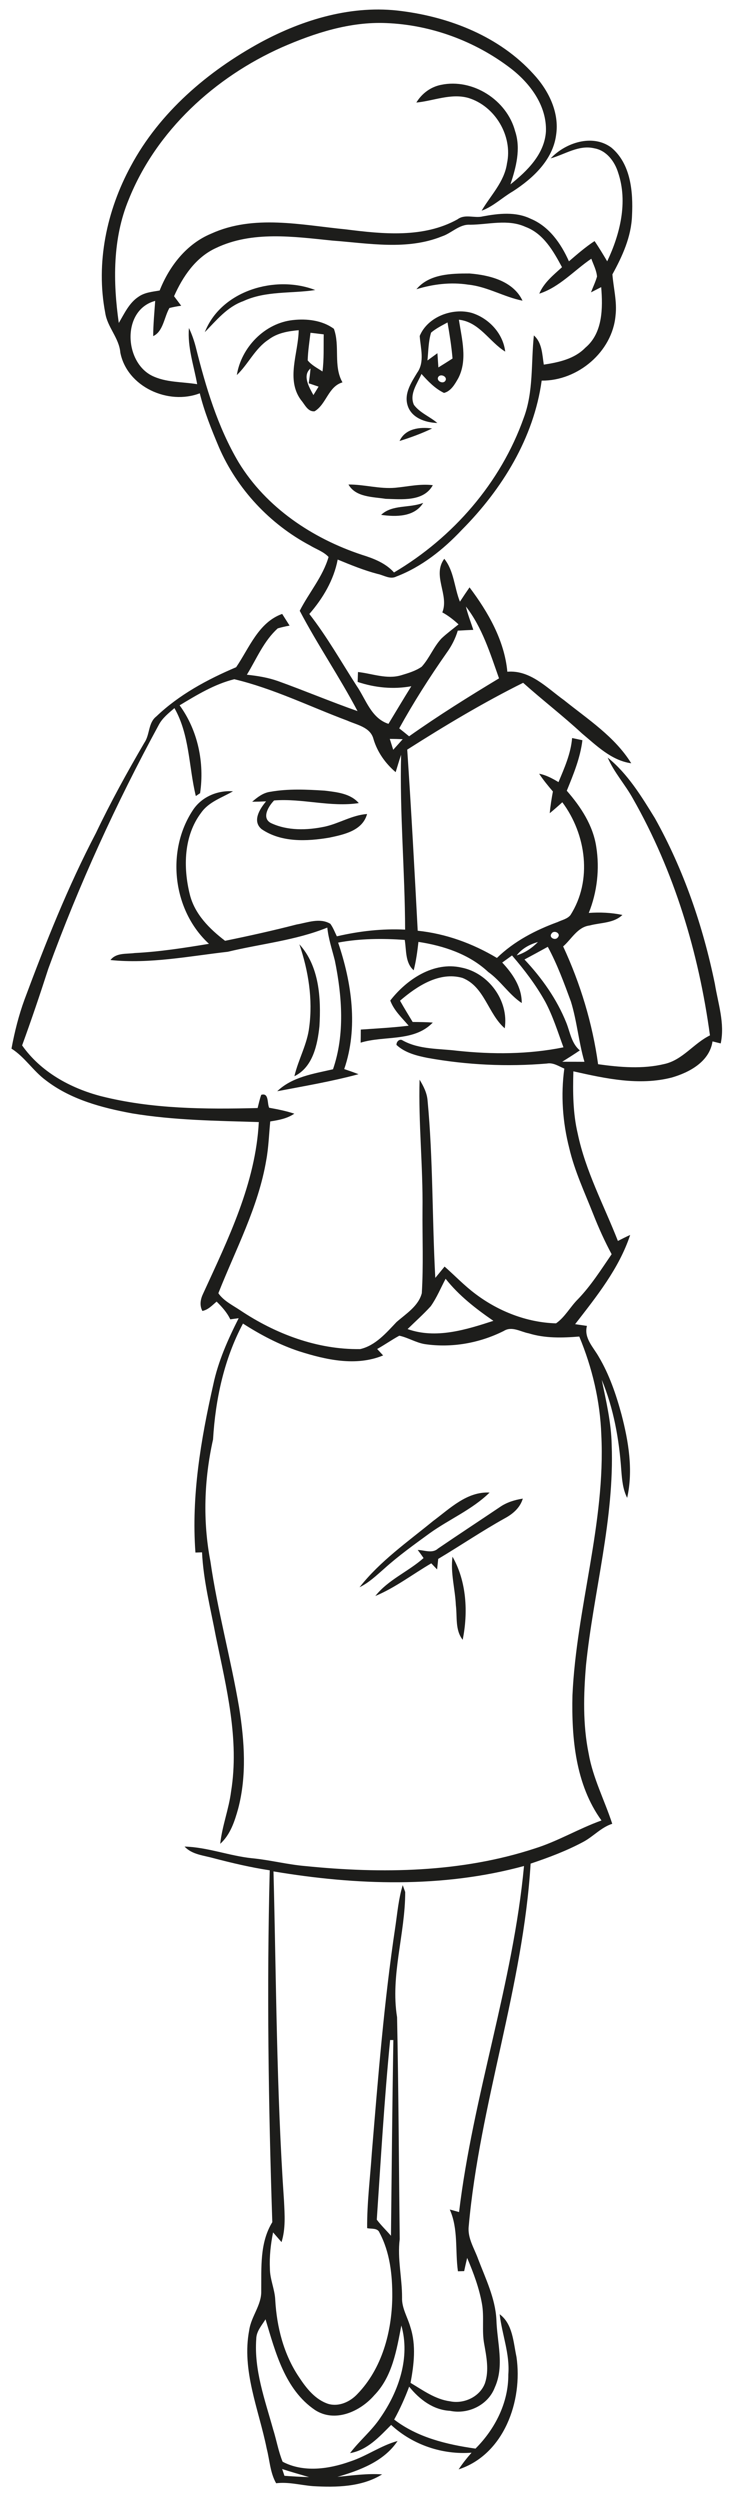 <?xml version="1.0" encoding="UTF-8" ?>
<!DOCTYPE svg PUBLIC "-//W3C//DTD SVG 1.1//EN" "http://www.w3.org/Graphics/SVG/1.1/DTD/svg11.dtd">
<svg width="228pt" height="777pt" viewBox="0 0 228 777" version="1.1" xmlns="http://www.w3.org/2000/svg">
<g id="#1d1d1bff">
<path fill="#1d1d1b" opacity="1.00" d=" M 81.09 13.16 C 94.40 5.98 109.70 1.41 124.93 3.44 C 140.15 5.38 155.47 11.46 165.94 23.02 C 170.63 28.07 174.07 34.97 172.97 42.02 C 171.93 49.74 165.75 55.46 159.52 59.48 C 156.23 61.39 153.44 64.17 149.81 65.49 C 152.62 60.70 156.87 56.54 157.69 50.81 C 159.55 42.27 153.98 32.94 145.65 30.43 C 140.23 28.93 134.87 31.36 129.50 31.88 C 131.20 29.07 133.95 27.01 137.19 26.37 C 147.04 24.29 157.67 31.09 160.23 40.78 C 162.06 46.26 160.52 52.03 158.77 57.31 C 163.96 53.17 169.35 47.93 169.81 40.89 C 170.12 32.86 164.89 25.87 158.79 21.20 C 147.72 12.75 134.00 7.70 120.07 7.17 C 108.82 6.71 97.88 10.25 87.69 14.70 C 66.84 23.99 48.64 40.59 40.04 62.01 C 35.01 74.13 35.13 87.59 36.95 100.38 C 38.69 97.46 40.16 94.13 43.12 92.21 C 45.03 90.87 47.43 90.68 49.66 90.29 C 52.65 82.74 57.99 75.83 65.65 72.64 C 78.93 66.57 93.75 69.94 107.65 71.30 C 119.16 72.75 131.75 74.04 142.31 68.17 C 144.68 66.40 147.57 67.91 150.19 67.25 C 155.10 66.34 160.40 65.73 165.06 67.99 C 170.81 70.37 174.52 75.72 176.97 81.22 C 179.54 79.02 182.10 76.78 184.94 74.93 C 186.34 76.97 187.61 79.10 188.87 81.22 C 192.87 72.77 195.35 62.83 192.28 53.69 C 191.20 50.17 188.65 46.75 184.83 46.09 C 180.01 44.95 175.72 48.00 171.28 49.23 C 175.89 44.34 184.31 41.53 190.16 45.87 C 196.22 50.93 196.96 59.64 196.59 67.00 C 196.37 73.58 193.60 79.62 190.49 85.28 C 190.82 89.52 191.97 93.73 191.47 98.02 C 190.51 109.34 179.70 118.42 168.49 118.30 C 166.04 136.12 156.17 152.08 143.67 164.67 C 137.92 170.78 131.17 176.18 123.27 179.20 C 121.34 180.19 119.37 178.77 117.47 178.39 C 113.19 177.27 109.11 175.59 105.04 173.92 C 103.83 180.29 100.44 185.98 96.22 190.83 C 101.71 197.86 106.10 205.66 110.92 213.14 C 113.83 217.38 115.45 223.22 120.83 224.98 C 123.20 221.08 125.52 217.16 127.94 213.29 C 122.35 214.32 116.61 213.75 111.24 211.95 C 111.27 211.18 111.32 209.64 111.35 208.87 C 115.80 209.35 120.31 211.21 124.78 209.88 C 126.98 209.22 129.25 208.55 131.16 207.23 C 133.60 204.56 134.87 201.02 137.37 198.39 C 139.03 196.84 140.86 195.49 142.63 194.06 C 141.08 192.64 139.43 191.33 137.58 190.34 C 139.79 184.91 134.34 178.91 138.19 173.67 C 141.26 177.50 141.29 182.61 143.06 187.01 C 144.03 185.51 145.03 184.03 146.05 182.56 C 151.82 190.22 156.91 199.05 157.81 208.78 C 164.93 208.19 170.11 213.79 175.42 217.60 C 182.84 223.56 191.26 228.98 196.35 237.24 C 190.18 236.37 185.58 231.76 181.01 227.95 C 175.10 222.48 168.71 217.58 162.72 212.22 C 150.29 218.40 138.38 225.54 126.67 232.99 C 127.93 251.74 128.94 270.51 129.93 289.28 C 138.69 290.19 147.03 293.24 154.57 297.74 C 159.88 292.56 166.57 289.09 173.49 286.57 C 174.81 285.93 176.45 285.63 177.42 284.44 C 184.32 273.67 182.35 259.32 174.91 249.35 C 173.63 250.52 172.33 251.66 170.99 252.76 C 171.20 250.49 171.56 248.24 171.98 246.00 C 170.46 244.23 168.98 242.43 167.70 240.48 C 169.88 240.89 171.83 241.96 173.72 243.09 C 175.56 238.68 177.56 234.22 177.95 229.39 C 179.02 229.61 180.09 229.83 181.16 230.07 C 180.50 235.56 178.37 240.69 176.30 245.77 C 180.67 250.77 184.47 256.53 185.47 263.22 C 186.56 270.10 185.74 277.29 183.14 283.75 C 186.63 283.49 190.16 283.65 193.60 284.37 C 190.88 286.99 186.84 286.72 183.42 287.65 C 179.65 288.11 177.79 291.88 175.17 294.16 C 180.55 305.75 184.29 318.10 186.04 330.77 C 192.85 331.72 199.91 332.33 206.67 330.70 C 212.35 329.44 215.77 324.27 220.83 321.81 C 217.34 296.13 209.72 270.76 196.85 248.18 C 194.44 243.81 190.99 240.07 189.02 235.46 C 195.28 240.52 199.54 247.53 203.71 254.31 C 212.67 270.33 218.69 287.90 222.37 305.84 C 223.36 311.93 225.51 318.09 224.18 324.31 C 223.33 324.10 222.48 323.89 221.63 323.68 C 220.69 329.97 214.46 333.33 208.91 334.92 C 198.78 337.51 188.31 335.22 178.35 332.98 C 178.17 339.44 178.20 345.96 179.69 352.28 C 182.13 364.01 187.87 374.63 192.20 385.70 C 193.46 385.05 194.73 384.41 196.02 383.83 C 192.56 394.28 185.54 402.99 178.89 411.57 C 180.11 411.74 181.34 411.92 182.57 412.10 C 181.57 415.89 184.55 418.69 186.25 421.71 C 189.54 427.26 191.64 433.43 193.32 439.63 C 195.51 448.04 197.00 456.94 195.08 465.55 C 193.74 462.93 193.48 459.96 193.26 457.08 C 192.60 447.46 190.89 437.78 187.17 428.85 C 188.55 435.51 190.13 442.17 190.26 449.02 C 191.15 472.16 184.63 494.67 182.28 517.53 C 181.51 526.67 181.26 535.98 183.10 545.01 C 184.42 552.63 188.06 559.55 190.44 566.85 C 187.01 567.95 184.60 570.76 181.49 572.44 C 176.26 575.25 170.67 577.35 165.05 579.23 C 162.73 617.48 149.19 653.93 145.79 692.02 C 145.41 695.67 147.56 698.86 148.74 702.17 C 151.07 708.29 154.08 714.37 154.41 721.03 C 154.61 728.02 156.96 735.32 153.91 742.04 C 151.85 747.51 145.61 750.50 139.98 749.31 C 134.74 749.05 130.43 745.73 127.27 741.80 C 125.96 745.31 124.42 748.74 122.61 752.02 C 129.88 757.61 138.99 759.78 147.90 761.05 C 153.99 754.96 158.17 746.77 158.11 738.03 C 158.63 731.61 156.14 725.56 155.42 719.29 C 159.50 722.30 159.67 727.97 160.65 732.53 C 162.65 746.22 156.81 762.87 142.66 767.51 C 143.87 765.67 145.23 763.96 146.68 762.32 C 137.60 763.02 128.35 759.88 121.66 753.69 C 118.01 757.37 114.26 761.53 108.88 762.46 C 111.81 758.57 115.67 755.47 118.36 751.39 C 124.04 743.20 127.65 732.70 124.84 722.79 C 123.36 730.40 122.07 738.65 116.43 744.46 C 112.04 749.53 104.21 753.09 97.99 749.06 C 88.61 742.71 85.67 731.08 82.59 720.86 C 81.42 722.78 79.72 724.59 79.71 726.98 C 79.00 736.62 82.40 745.87 84.94 755.01 C 86.00 758.36 86.58 761.87 87.91 765.13 C 94.39 768.55 102.28 767.43 108.93 765.05 C 114.05 763.38 118.47 760.10 123.67 758.68 C 119.45 765.02 111.95 767.80 104.95 769.84 C 109.57 769.40 114.20 768.73 118.86 769.06 C 112.50 773.01 104.60 773.13 97.35 772.72 C 93.53 772.42 89.75 771.34 85.89 771.82 C 84.01 768.53 83.89 764.65 82.96 761.06 C 80.52 748.93 75.10 736.80 77.52 724.21 C 78.13 719.94 81.38 716.45 81.26 712.06 C 81.34 704.82 80.74 697.11 84.70 690.67 C 83.49 654.27 82.97 617.76 83.90 581.31 C 77.99 580.42 72.18 579.04 66.41 577.54 C 63.31 576.66 59.74 576.44 57.41 573.93 C 64.56 574.13 71.32 576.82 78.40 577.56 C 83.97 578.09 89.40 579.52 94.97 579.99 C 118.80 582.40 143.47 582.04 166.42 574.50 C 173.58 572.25 180.04 568.34 187.09 565.82 C 179.01 554.65 177.76 540.29 178.06 526.93 C 179.29 499.77 188.38 473.35 187.04 446.00 C 186.67 435.48 184.22 425.11 180.18 415.41 C 174.93 415.84 169.56 415.99 164.47 414.42 C 161.91 413.93 159.22 412.09 156.71 413.67 C 149.17 417.46 140.52 419.00 132.16 417.77 C 129.37 417.32 126.93 415.73 124.20 415.15 C 121.84 416.43 119.66 417.98 117.32 419.28 C 117.78 419.78 118.70 420.78 119.17 421.28 C 110.76 424.78 101.33 422.63 92.99 419.98 C 86.82 417.93 81.04 414.88 75.58 411.38 C 69.69 422.42 67.00 434.99 66.27 447.39 C 63.49 459.81 63.04 472.76 65.45 485.28 C 67.66 500.61 71.82 515.57 74.40 530.84 C 76.05 541.18 76.78 551.94 74.08 562.17 C 72.98 566.11 71.64 570.25 68.50 573.08 C 69.08 567.56 71.17 562.34 71.87 556.85 C 74.50 540.66 70.41 524.50 67.16 508.73 C 65.52 500.02 63.27 491.37 62.84 482.48 C 62.32 482.50 61.30 482.53 60.79 482.55 C 59.49 464.98 62.47 447.45 66.33 430.37 C 67.86 423.10 70.90 416.31 74.24 409.71 C 73.37 409.82 72.50 409.94 71.63 410.07 C 70.62 407.94 69.04 406.19 67.38 404.55 C 66.03 405.68 64.77 407.10 62.95 407.46 C 62.00 405.70 62.36 403.77 63.19 402.06 C 70.98 385.08 79.52 367.76 80.50 348.75 C 67.34 348.35 54.10 348.21 41.08 346.05 C 31.63 344.30 21.97 341.73 14.24 335.76 C 10.31 332.87 7.72 328.54 3.57 325.92 C 4.54 320.72 5.82 315.58 7.64 310.62 C 14.19 293.04 21.12 275.57 29.83 258.93 C 34.41 249.33 39.55 240.01 44.92 230.82 C 46.65 228.30 46.05 224.68 48.62 222.68 C 55.70 215.92 64.49 211.18 73.45 207.38 C 77.53 201.41 80.38 193.45 87.77 190.81 C 88.54 192.01 89.31 193.23 90.08 194.45 C 88.84 194.67 87.61 194.95 86.40 195.30 C 82.04 199.22 79.80 204.80 76.79 209.71 C 80.03 210.05 83.28 210.57 86.36 211.65 C 94.69 214.64 102.85 218.09 111.21 221.02 C 105.61 210.40 98.81 200.47 93.23 189.84 C 96.10 184.20 100.42 179.25 102.20 173.11 C 100.64 171.44 98.36 170.71 96.44 169.54 C 83.92 162.90 73.72 152.00 68.09 138.98 C 65.79 133.52 63.56 128.01 62.14 122.24 C 52.37 126.01 39.55 120.25 37.43 109.62 C 37.06 105.03 33.40 101.74 32.73 97.24 C 29.75 81.72 33.19 65.44 40.67 51.66 C 49.62 34.93 64.61 22.15 81.09 13.16 M 137.46 73.47 C 126.61 77.86 114.68 75.62 103.38 74.78 C 91.39 73.56 78.44 71.69 67.15 77.10 C 60.87 79.99 56.86 85.95 54.14 92.07 C 54.88 93.05 55.63 94.04 56.36 95.03 C 55.13 95.19 53.91 95.43 52.70 95.73 C 51.05 98.57 50.79 103.03 47.65 104.47 C 47.66 100.81 48.02 97.17 48.27 93.52 C 37.92 96.29 38.54 112.35 47.23 116.76 C 51.60 118.93 56.63 118.63 61.33 119.41 C 60.30 113.63 58.26 107.87 58.77 101.95 C 59.69 103.88 60.40 105.92 60.93 108.00 C 64.02 120.33 67.71 132.72 74.24 143.72 C 82.81 157.76 97.19 167.36 112.60 172.45 C 116.25 173.59 119.94 175.01 122.56 177.93 C 140.90 167.10 155.75 150.06 162.89 129.92 C 166.00 121.69 165.15 112.82 166.06 104.25 C 168.66 106.55 168.64 110.17 169.15 113.33 C 173.78 112.62 178.67 111.58 182.06 108.08 C 187.52 103.52 187.53 95.73 187.00 89.24 C 185.94 89.79 184.88 90.33 183.82 90.87 C 184.44 89.23 185.22 87.65 185.70 85.96 C 185.54 84.00 184.57 82.23 183.93 80.41 C 178.57 84.05 174.04 89.25 167.74 91.28 C 169.17 87.84 172.14 85.49 174.81 83.05 C 172.14 78.07 169.06 72.60 163.46 70.52 C 157.98 68.02 151.97 69.81 146.24 69.85 C 142.89 69.63 140.48 72.48 137.46 73.47 M 144.92 188.51 C 145.50 190.98 146.44 193.35 147.23 195.77 C 145.61 195.85 144.00 195.91 142.39 196.01 C 141.64 198.51 140.44 200.84 138.91 202.94 C 133.61 210.51 128.64 218.30 124.18 226.38 C 125.21 227.19 126.23 228.01 127.25 228.85 C 136.31 222.44 145.72 216.56 155.22 210.84 C 152.49 203.15 150.00 195.01 144.92 188.51 M 55.87 219.22 C 61.55 227.01 63.64 237.06 62.24 246.53 C 61.90 246.75 61.24 247.20 60.91 247.42 C 58.69 238.33 59.02 228.45 54.26 220.09 C 52.46 221.64 50.52 223.16 49.39 225.30 C 36.14 249.69 24.54 275.00 15.03 301.08 C 12.45 309.08 9.76 317.03 6.88 324.92 C 12.65 333.13 21.83 338.19 31.38 340.69 C 47.28 344.72 63.84 344.79 80.13 344.39 C 80.49 343.01 80.77 341.61 81.26 340.28 C 83.70 339.56 83.05 342.86 83.72 344.30 C 86.36 344.77 89.00 345.30 91.55 346.14 C 89.33 347.67 86.67 348.15 84.06 348.55 C 83.66 352.58 83.55 356.65 82.81 360.64 C 80.35 375.20 73.29 388.36 67.92 401.95 C 69.59 404.35 72.35 405.67 74.73 407.26 C 85.70 414.59 98.72 419.52 112.04 419.31 C 116.76 418.23 120.13 414.29 123.34 410.90 C 126.30 408.32 130.16 405.95 131.20 401.94 C 131.73 393.31 131.35 384.65 131.42 376.00 C 131.59 362.52 130.13 349.06 130.51 335.57 C 131.70 337.53 132.79 339.63 132.99 341.97 C 134.73 360.32 134.40 378.79 135.40 397.18 C 136.37 396.02 137.32 394.83 138.29 393.66 C 141.49 396.48 144.44 399.59 147.87 402.15 C 155.06 407.58 163.89 411.05 172.95 411.31 C 175.74 409.38 177.37 406.17 179.78 403.79 C 183.84 399.57 186.96 394.62 190.25 389.82 C 188.09 385.81 186.22 381.66 184.55 377.43 C 181.88 370.65 178.74 364.01 177.07 356.88 C 175.00 348.82 174.40 340.38 175.53 332.13 C 173.78 331.40 172.09 330.19 170.11 330.56 C 157.77 331.60 145.30 331.01 133.12 328.83 C 129.65 328.15 125.99 327.24 123.33 324.78 C 123.24 323.76 124.33 322.70 125.29 323.40 C 130.43 326.22 136.45 325.88 142.09 326.57 C 153.13 327.75 164.35 327.73 175.26 325.52 C 173.51 320.75 172.00 315.86 169.61 311.37 C 166.73 306.18 163.13 301.44 159.26 296.97 C 158.25 297.70 157.23 298.43 156.22 299.17 C 159.46 302.64 162.32 306.80 162.29 311.76 C 158.30 309.10 155.76 304.87 151.86 302.10 C 145.95 296.57 138.02 293.95 130.16 292.75 C 129.82 295.72 129.43 298.68 128.68 301.58 C 125.98 299.22 126.44 295.34 125.89 292.13 C 118.98 291.65 112.01 291.68 105.18 292.97 C 109.42 305.47 111.46 319.55 107.07 332.28 C 108.56 332.78 110.05 333.30 111.52 333.87 C 103.21 336.12 94.68 337.56 86.23 339.17 C 90.89 334.69 97.54 333.73 103.58 332.34 C 107.30 321.54 106.41 309.67 104.17 298.62 C 103.32 295.19 102.16 291.83 101.81 288.30 C 91.90 292.31 81.18 293.33 70.86 295.82 C 58.75 297.20 46.59 299.65 34.36 298.39 C 36.16 296.05 39.32 296.57 41.90 296.21 C 49.66 295.82 57.34 294.61 65.00 293.35 C 53.75 283.03 51.59 264.60 59.93 251.90 C 62.63 247.71 67.57 245.59 72.47 245.94 C 69.06 247.93 64.98 249.19 62.60 252.57 C 57.14 259.75 56.94 269.59 59.05 278.03 C 60.57 284.14 65.17 288.71 70.01 292.41 C 77.47 290.89 84.89 289.24 92.26 287.34 C 95.68 286.75 99.47 285.18 102.75 287.12 C 103.62 288.30 104.13 289.70 104.78 291.02 C 111.73 289.40 118.87 288.58 126.01 288.94 C 125.96 270.82 124.30 252.72 124.76 234.60 C 124.15 236.38 123.63 238.20 123.07 240.00 C 119.87 237.27 117.39 233.79 116.18 229.74 C 115.24 225.99 111.04 225.33 108.01 223.97 C 96.33 219.60 85.04 214.01 72.88 211.11 C 66.76 212.62 61.23 215.99 55.87 219.22 M 121.24 229.65 C 121.59 230.78 121.95 231.91 122.31 233.04 C 123.30 231.95 124.28 230.85 125.26 229.75 C 123.92 229.69 122.58 229.66 121.24 229.65 M 171.58 290.14 C 170.56 291.38 172.74 292.49 173.52 291.34 C 174.59 290.11 172.34 288.93 171.58 290.14 M 160.71 296.95 C 163.25 296.18 165.47 294.67 167.33 292.79 C 164.76 293.51 162.36 294.81 160.71 296.95 M 163.14 298.22 C 168.54 303.97 173.20 310.52 176.15 317.87 C 177.34 320.84 177.75 324.30 180.36 326.47 C 178.56 327.69 176.73 328.85 174.88 330.00 C 177.18 330.00 179.48 330.00 181.79 330.02 C 179.99 323.87 179.47 317.43 177.59 311.32 C 175.46 305.53 173.33 299.71 170.39 294.28 C 167.98 295.60 165.57 296.93 163.14 298.22 M 133.98 406.00 C 131.71 408.49 129.19 410.73 126.78 413.09 C 135.64 416.23 144.94 413.29 153.47 410.53 C 148.02 406.78 142.74 402.69 138.61 397.46 C 137.09 400.31 135.86 403.35 133.98 406.00 M 85.07 581.65 C 85.94 615.78 86.00 649.96 88.34 684.04 C 88.55 688.32 88.88 692.71 87.57 696.87 C 86.91 696.12 85.60 694.61 84.94 693.85 C 84.20 697.54 83.78 701.31 83.95 705.08 C 83.95 708.44 85.49 711.55 85.62 714.90 C 86.10 723.32 88.27 731.84 93.05 738.89 C 95.31 742.33 98.09 745.86 102.16 747.17 C 105.45 748.09 108.88 746.51 111.13 744.12 C 118.83 736.19 121.86 724.81 122.02 713.99 C 122.07 707.18 121.31 700.06 118.06 693.97 C 117.46 692.36 115.52 692.85 114.20 692.53 C 114.14 684.69 115.14 676.91 115.66 669.10 C 117.61 645.61 119.46 622.08 122.98 598.76 C 123.61 594.46 123.98 590.09 125.27 585.92 C 125.46 586.46 125.85 587.53 126.04 588.06 C 126.06 601.03 121.40 613.97 123.51 626.98 C 123.98 649.97 124.07 672.97 124.33 695.96 C 123.57 702.02 125.08 708.00 125.06 714.06 C 124.92 717.38 126.82 720.24 127.67 723.35 C 129.48 728.95 128.76 734.95 127.70 740.62 C 131.58 742.93 135.39 745.74 139.99 746.35 C 144.32 747.25 149.31 744.94 150.86 740.68 C 152.17 736.72 151.31 732.52 150.61 728.54 C 149.83 724.42 150.65 720.20 149.92 716.09 C 149.05 711.13 147.27 706.40 145.31 701.78 C 144.98 703.14 144.67 704.51 144.38 705.89 C 143.89 705.90 142.92 705.93 142.44 705.94 C 141.53 699.52 142.61 692.83 139.90 686.74 C 140.86 686.99 141.83 687.26 142.79 687.53 C 147.15 651.24 159.59 616.41 162.99 579.97 C 137.63 586.89 110.79 585.97 85.07 581.65 M 121.35 634.05 C 119.53 652.63 118.45 671.27 117.20 689.89 C 118.53 691.67 120.16 693.21 121.61 694.90 C 121.83 674.62 122.02 654.34 122.35 634.07 L 121.35 634.05 M 87.77 767.40 C 87.95 767.92 88.30 768.98 88.48 769.51 C 91.03 769.69 93.58 769.84 96.14 769.91 C 93.35 769.09 90.54 768.30 87.77 767.40 Z" />
<path fill="#1d1d1b" opacity="1.00" d=" M 129.53 89.90 C 133.50 85.13 140.32 84.99 146.03 85.00 C 152.20 85.48 159.65 87.32 162.53 93.46 C 156.74 92.31 151.56 89.07 145.63 88.47 C 140.21 87.64 134.74 88.30 129.53 89.90 Z" />
<path fill="#1d1d1b" opacity="1.00" d=" M 63.70 103.25 C 68.76 90.28 85.75 85.36 98.06 90.15 C 90.59 91.29 82.69 90.33 75.64 93.61 C 70.64 95.39 67.29 99.60 63.70 103.25 Z" />
<path fill="#1d1d1b" opacity="1.00" d=" M 130.55 104.42 C 133.00 98.45 140.79 95.56 146.80 97.27 C 152.10 98.95 156.49 103.66 157.15 109.29 C 152.16 106.19 149.10 100.07 142.74 99.37 C 143.64 105.32 145.49 111.90 142.54 117.57 C 141.49 119.40 140.30 121.56 138.11 122.13 C 135.31 120.78 133.14 118.50 131.10 116.23 C 129.82 119.22 127.25 122.46 128.75 125.83 C 130.62 128.34 133.70 129.47 136.03 131.47 C 132.32 131.36 127.91 129.88 126.76 125.93 C 125.67 122.25 127.94 118.85 129.76 115.85 C 132.17 112.48 130.80 108.20 130.55 104.42 M 134.09 103.38 C 133.24 106.18 133.25 109.15 132.96 112.04 C 133.99 111.28 135.02 110.53 136.06 109.78 C 136.16 111.26 136.26 112.73 136.36 114.20 C 137.84 113.30 139.30 112.36 140.76 111.43 C 140.44 107.67 139.84 103.94 139.20 100.22 C 137.44 101.18 135.62 102.08 134.09 103.38 M 136.38 117.08 C 135.53 118.29 137.66 119.50 138.48 118.42 C 139.37 117.19 137.20 116.03 136.38 117.08 Z" />
<path fill="#1d1d1b" opacity="1.00" d=" M 73.66 116.58 C 75.04 107.98 82.32 100.42 91.11 99.48 C 95.45 98.99 100.26 99.55 103.86 102.20 C 105.83 107.60 103.61 113.72 106.53 118.84 C 102.08 120.15 101.56 125.59 97.87 127.83 C 95.74 128.08 94.80 125.68 93.62 124.34 C 88.89 117.92 92.80 109.79 92.91 102.63 C 89.63 102.92 86.24 103.49 83.56 105.54 C 79.31 108.31 77.26 113.16 73.66 116.58 M 96.58 103.43 C 96.24 106.28 95.79 109.13 95.71 112.01 C 96.93 113.52 98.72 114.40 100.31 115.46 C 100.81 111.63 100.62 107.77 100.69 103.92 C 99.32 103.75 97.95 103.59 96.58 103.43 M 97.49 122.79 C 97.89 122.13 98.69 120.82 99.09 120.17 C 98.07 119.82 97.04 119.48 96.02 119.13 C 96.26 117.61 96.47 116.07 96.59 114.53 C 93.95 116.72 96.21 120.43 97.49 122.79 Z" />
<path fill="#1d1d1b" opacity="1.00" d=" M 124.28 137.07 C 126.06 133.15 130.63 132.65 134.41 133.17 C 131.15 134.75 127.73 135.98 124.28 137.07 Z" />
<path fill="#1d1d1b" opacity="1.00" d=" M 108.39 150.59 C 113.27 150.55 118.05 152.03 122.94 151.60 C 126.83 151.24 130.70 150.31 134.63 150.80 C 131.75 156.00 124.96 155.17 119.94 155.04 C 115.96 154.41 110.64 154.58 108.39 150.59 Z" />
<path fill="#1d1d1b" opacity="1.00" d=" M 118.55 160.03 C 121.99 156.74 127.40 157.98 131.64 156.29 C 128.90 160.74 123.12 160.67 118.55 160.03 Z" />
<path fill="#1d1d1b" opacity="1.00" d=" M 78.44 249.19 C 80.06 247.79 81.84 246.40 84.04 246.10 C 89.64 245.10 95.37 245.38 101.02 245.74 C 104.73 246.20 108.97 246.59 111.60 249.61 C 102.81 250.95 94.04 248.09 85.26 248.79 C 83.57 250.51 81.26 254.20 84.25 255.80 C 89.41 258.25 95.51 258.08 101.00 256.93 C 105.50 255.95 109.52 253.33 114.18 253.00 C 112.77 258.20 106.98 259.39 102.43 260.35 C 95.45 261.53 87.49 261.88 81.39 257.72 C 78.34 255.21 80.83 251.38 82.76 249.07 C 81.32 249.14 79.88 249.18 78.44 249.19 Z" />
<path fill="#1d1d1b" opacity="1.00" d=" M 93.12 293.49 C 99.33 300.32 99.89 310.24 99.36 319.00 C 98.74 324.75 97.32 331.71 91.57 334.50 C 92.78 329.31 95.56 324.58 96.18 319.24 C 97.34 310.57 95.92 301.72 93.12 293.49 Z" />
<path fill="#1d1d1b" opacity="1.00" d=" M 121.39 310.98 C 126.47 304.43 134.86 298.77 143.52 300.73 C 151.97 302.39 158.33 311.02 157.00 319.61 C 151.78 315.09 150.72 306.64 143.83 303.94 C 136.63 301.91 129.66 306.53 124.43 311.03 C 125.69 313.26 127.03 315.45 128.36 317.64 C 130.45 317.66 132.53 317.67 134.62 317.82 C 128.77 323.92 119.59 321.79 112.18 324.07 C 112.21 322.71 112.22 321.35 112.22 320.00 C 117.19 319.66 122.16 319.39 127.11 318.80 C 125.02 316.34 122.53 314.08 121.39 310.98 Z" />
<path fill="#1d1d1b" opacity="1.00" d=" M 134.72 472.74 C 139.97 468.85 145.24 463.53 152.29 463.90 C 146.86 469.22 139.72 472.19 133.60 476.59 C 128.80 480.09 123.95 483.56 119.53 487.54 C 117.11 489.65 114.75 491.92 111.83 493.34 C 118.21 485.22 126.79 479.23 134.72 472.74 Z" />
<path fill="#1d1d1b" opacity="1.00" d=" M 155.44 468.44 C 157.57 466.95 160.07 466.18 162.62 465.78 C 161.78 468.64 159.50 470.58 156.95 471.94 C 149.91 475.86 143.23 480.39 136.31 484.52 C 136.19 485.60 136.07 486.70 135.96 487.80 C 135.36 487.16 134.75 486.53 134.15 485.90 C 128.35 489.28 122.96 493.46 116.74 496.06 C 120.75 490.98 126.98 488.49 131.75 484.26 C 131.16 483.40 130.56 482.56 129.93 481.74 C 132.02 481.78 134.47 482.94 136.23 481.31 C 142.60 476.97 149.05 472.74 155.44 468.44 Z" />
<path fill="#1d1d1b" opacity="1.00" d=" M 141.79 498.90 C 141.57 493.86 140.08 488.88 140.75 483.83 C 145.15 491.53 145.64 501.12 143.92 509.67 C 141.50 506.60 142.26 502.51 141.79 498.90 Z" />
</g>
</svg>
